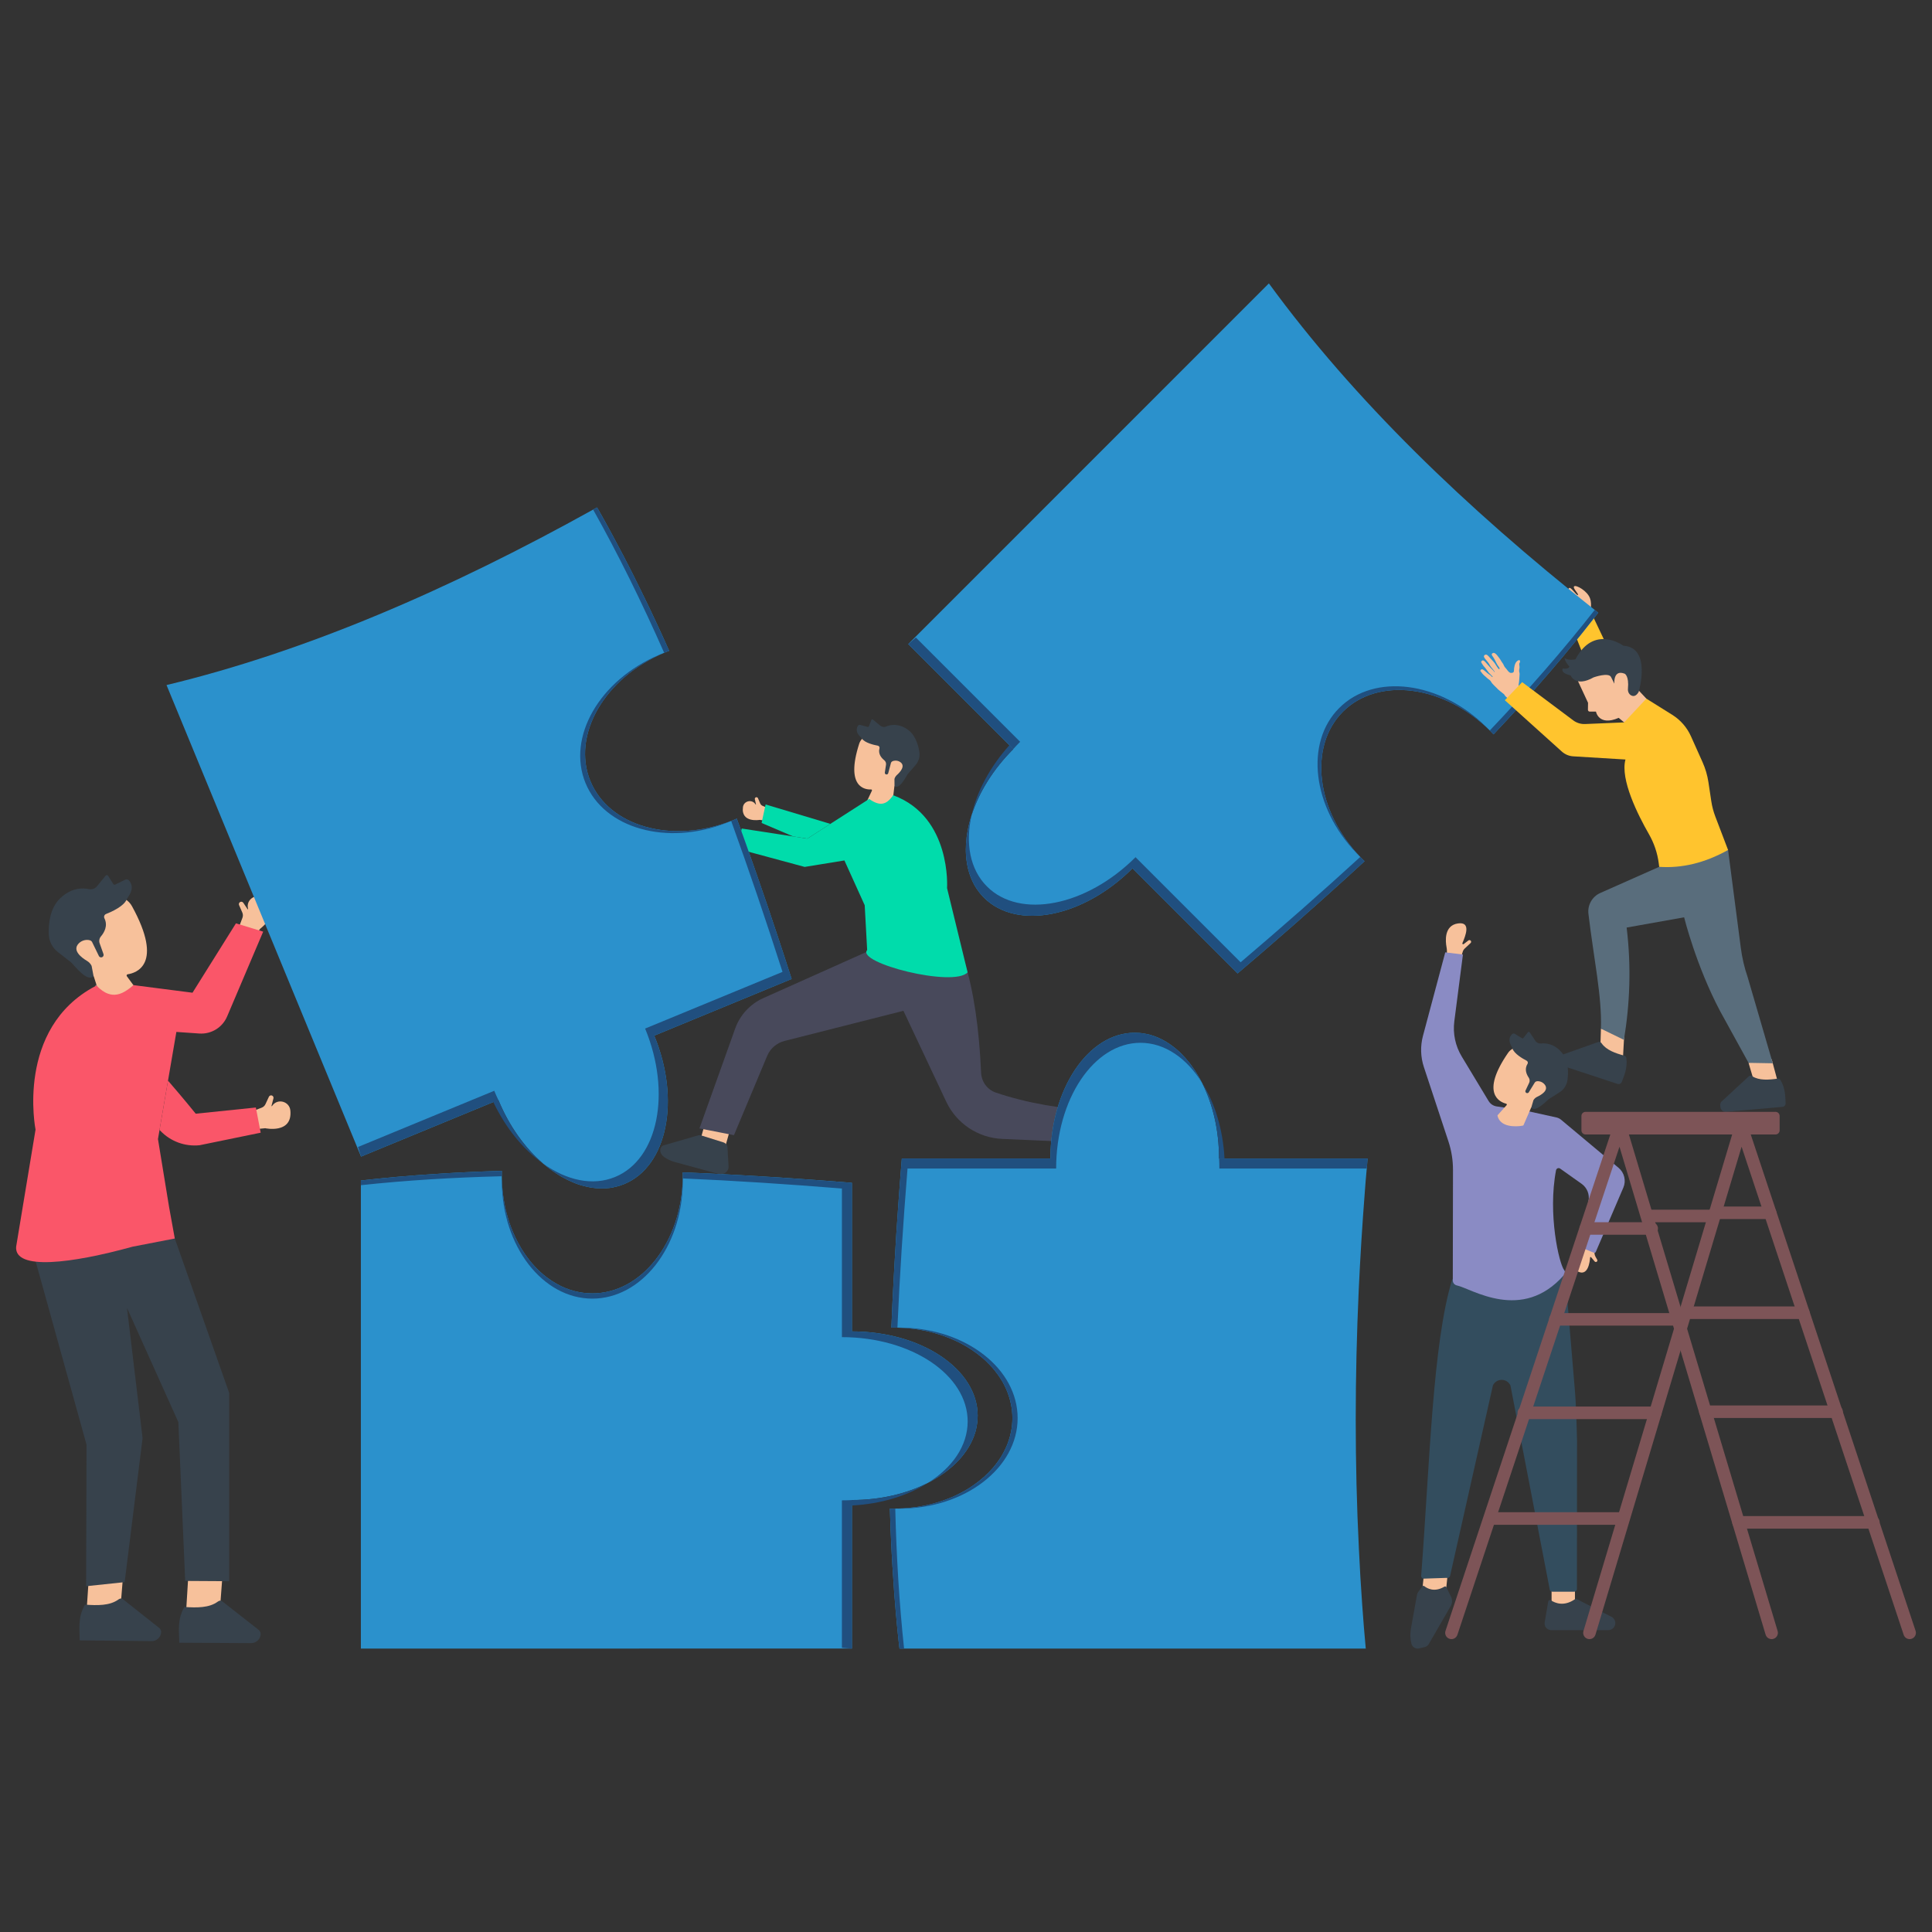 <svg xmlns="http://www.w3.org/2000/svg" enable-background="new 0 0 3000 3000" viewBox="0 0 3000 3000" id="work-together"><rect x="0" y="0" width="3000" height="3000" fill="#333333" stroke="none"/><path fill="#f7c19b" d="M2447.52,970.4c0,0-11.59-6.01-18.09-15.81s-13.45-17.26-10.88-20.85c2.57-3.59,6.67-0.27,6.67-0.27
					s-4.65-3.63-0.74-7.06c0,0,2.07-2.34,4.68,0.94c0,0-3.24-3.54-1.06-5.45c2.18-1.91,3.74-3.01,5.52-0.98c0,0-0.16-5.18,2.77-7.75
					s11.54,11.94,13.67,10.74c2.13-1.21-8.71-10.84-5.71-13.47c3.01-2.64,20.64,7.16,24.63,18.68s-1.35,20.59,2.49,26.93
					C2471.47,956.04,2451.39,975.11,2447.52,970.4z"></path><polygon fill="#ffc42e" points="2459.15 1019.05 2438.91 967.86 2472.24 954.37 2495.26 1002.78"></polygon><path fill="#2b91cc" d="M1410.28,1000.13l163.1,163.1c-31.26,31.26-53.14,67.09-64.54,102.01c-2.7,8.24-4.72,16.42-6.22,24.51
					c-0.38,1.87-0.75,3.75-0.97,5.62c-0.52,2.92-0.9,5.85-1.05,8.85c-0.52,4.27-0.82,8.47-0.75,12.74
					c-0.15,0.45-0.15,1.05-0.08,1.57c-0.07,2.48,0,4.95,0.15,7.35c0,1.65,0.15,3.3,0.3,4.95c0.07,1.57,0.3,3.15,0.53,4.57
					c1.2,9.6,3.37,18.66,6.74,27.14c0.75,1.8,1.5,3.6,2.32,5.47c0.08,0.08,0.08,0.22,0.15,0.3c0.9,1.95,1.95,3.9,2.92,5.77
					c0.52,0.83,1.05,1.65,1.5,2.55c0.67,0.97,1.2,1.95,1.87,2.92c0.9,1.35,1.88,2.77,2.92,4.12c1.2,1.65,2.32,3.22,3.67,4.72
					c1.57,1.87,3.3,3.75,5.02,5.47c51.12,51.12,154.41,30.73,230.64-45.5l163.18,163.18c11.09-9.45,22.11-18.81,33.06-28.26
					c5.92-5.17,11.84-10.19,17.76-15.37c25.19-21.74,50-43.55,74.36-65.36c5.85-5.1,11.54-10.19,17.16-15.36
					c18.59-16.64,36.88-33.28,54.87-49.92c-1.12-0.97-2.25-2.1-3.3-3.15c-1.12-1.12-2.32-2.32-3.37-3.52
					c-68.66-71.36-80.88-171.57-26.91-225.54c54.57-54.57,156.43-41.45,228.02,29.23l1.05,1.05c1.65,1.65,3.3,3.3,4.8,4.95
					c2.17-2.32,4.27-4.57,6.37-6.82c10.04-10.64,20.01-21.36,29.68-32.08c3.97-4.27,7.87-8.62,11.77-12.97
					c4.57-5.02,9-10.04,13.42-15.07c2.85-3.15,5.62-6.37,8.32-9.52c5.4-6,10.64-11.99,15.81-18.06c1.35-1.5,2.55-3,3.82-4.42
					c6.82-7.87,13.57-15.81,20.16-23.76c0.82-0.98,1.72-2.02,2.47-3.07c7.12-8.47,14.09-16.94,20.91-25.41
					c2.1-2.55,4.2-5.1,6.22-7.72c8.02-9.97,15.89-19.94,23.61-29.91c-1.87-1.42-3.67-2.92-5.47-4.42
					c-200.81-158.98-374.18-326.51-505.95-507L1410.28,1000.13"></path><path fill="#204f7f" d="M2112.26,1330.63c-0.82-0.67-1.65-1.5-2.4-2.25c-1.12-1.12-2.32-2.32-3.37-3.52
					c-68.66-71.36-80.88-171.57-26.91-225.54c54.57-54.57,156.43-41.45,228.01,29.23l1.05,1.05c0.97,0.97,1.95,1.95,2.77,2.92
					c-71.51-69.11-171.95-81.55-226.07-27.43C2031.39,1159.06,2043.6,1259.27,2112.26,1330.63z"></path><path fill="#204f7f" d="M2115.61 1334.13c1.05 1.05 2.17 2.17 3.3 3.15-17.99 16.64-36.28 33.28-54.87 49.92-5.62 5.17-11.32 10.27-17.16 15.36-24.36 21.81-49.17 43.62-74.36 65.36-5.92 5.17-11.84 10.19-17.76 15.37-10.94 9.44-21.96 18.81-33.06 28.26l-163.18-163.18c-76.23 76.23-179.52 96.62-230.64 45.5-1.72-1.72-3.45-3.6-5.02-5.47-1.35-1.5-2.47-3.07-3.67-4.72-1.05-1.35-2.02-2.77-2.92-4.12-.67-.97-1.2-1.95-1.87-2.92-.45-.9-.97-1.72-1.5-2.55-.98-1.87-2.03-3.82-2.92-5.77-.07-.07-.07-.22-.15-.3-.82-1.87-1.57-3.67-2.32-5.47-3.37-8.47-5.55-17.54-6.74-27.14-.23-1.42-.45-3-.53-4.57-.15-1.65-.3-3.3-.3-4.95-.15-2.4-.22-4.87-.15-7.35-.08-.52-.07-1.12.08-1.57-.07-4.27.23-8.47.75-12.74.15-3 .53-5.92 1.05-8.85.22-1.87.6-3.75.97-5.62 1.5-8.1 3.52-16.27 6.22-24.51-10.12 43.85-2.92 84.63 23.76 111.31 51.12 51.12 154.41 30.73 230.64-45.5l163.18 163.18c64.24-54.64 126.38-109.14 185.82-163.63C2113.29 1331.81 2114.49 1333.01 2115.61 1334.13zM1508.83 1265.22c8.1-36.13 28.18-74.21 58.54-108.01l6 6C1542.04 1194.54 1520.22 1230.29 1508.83 1265.22z"></path><path fill="#204f7f" d="M1573.35 1163.19l-163.08-163.08c3.97-3.37 8.02-6.67 11.92-10.12l161.89 161.88C1580.32 1155.62 1576.72 1159.36 1573.35 1163.19zM2325.56 1133.47c-2.1 2.25-4.2 4.5-6.37 6.82-1.5-1.65-3.15-3.3-4.8-4.95l-1.05-1.05c59.44-62.44 114.16-124.95 162.95-187.24 1.8 1.5 3.6 3 5.47 4.42-7.72 9.97-15.59 19.94-23.61 29.91-2.02 2.62-4.12 5.17-6.22 7.72-6.82 8.47-13.79 16.94-20.91 25.41-.75 1.05-1.65 2.1-2.47 3.07-6.6 7.95-13.34 15.89-20.16 23.76-1.27 1.42-2.47 2.92-3.82 4.42-5.17 6.07-10.42 12.07-15.81 18.06-2.7 3.15-5.47 6.37-8.32 9.52-4.42 5.02-8.84 10.04-13.42 15.07-3.9 4.35-7.79 8.69-11.77 12.97C2345.5 1112.03 2335.68 1122.75 2325.56 1133.47z"></path><path fill="#2b91cc" d="M1518.12,2198.33c0,2.44-0.11,4.98-0.32,7.42c-0.11,2.01-0.42,3.92-0.74,5.94
					c-0.21,1.7-0.53,3.39-0.85,4.98c-0.21,1.17-0.53,2.23-0.74,3.39c-0.32,0.95-0.53,1.91-0.74,2.86c-0.64,2.01-1.27,4.14-2.01,6.15
					c0,0.11-0.11,0.21-0.11,0.32c-0.74,1.91-1.48,3.71-2.23,5.51c-3.61,8.37-8.48,16.32-14.42,23.96c-0.85,1.17-1.8,2.44-2.86,3.6
					c-1.06,1.27-2.12,2.55-3.29,3.71c-1.59,1.8-3.29,3.6-5.09,5.3c-0.32,0.42-0.74,0.85-1.17,1.06c-2.97,3.08-6.15,5.83-9.54,8.48
					c-2.23,2.01-4.56,3.82-7,5.51c-1.48,1.17-3.07,2.23-4.66,3.28c-6.78,4.66-13.99,9.01-21.73,12.93
					c-32.75,16.64-73.46,26.5-117.77,26.5v230.66H560.37v-726.76c2.76-0.32,5.51-0.63,8.27-0.95c3.29-0.42,6.57-0.74,9.86-1.06
					c10.81-1.17,21.73-2.23,32.76-3.18c1.27-0.21,2.65-0.32,3.92-0.42c10.28-0.96,20.67-1.8,31.06-2.54
					c1.91-0.11,3.82-0.32,5.83-0.42c7.95-0.64,15.9-1.17,23.96-1.59c4.13-0.32,8.37-0.63,12.61-0.85
					c6.68-0.42,13.36-0.85,20.14-1.17c5.83-0.32,11.66-0.64,17.49-0.85c14.42-0.64,28.94-1.27,43.67-1.7
					c3.07-0.11,6.15-0.21,9.33-0.32c-0.11,2.23-0.11,4.56-0.11,6.89v1.48c0,0.85,0,1.8,0.11,2.65v0.95l0.32,8.27
					c0.32,6.15,0.85,12.19,1.7,18.13c0.42,3.07,0.85,5.94,1.38,8.9c0.95,5.83,2.12,11.55,3.6,17.17c1.49,5.62,3.08,11.13,4.88,16.54
					c1.27,3.81,2.65,7.42,4.14,11.02c1.48,3.6,3.07,7.21,4.66,10.71c6.04,12.83,13.25,24.7,21.52,35.19
					c1.48,2.01,3.18,4.03,4.88,5.94c3.07,3.61,6.25,7.1,9.65,10.28c2.01,2.02,4.03,3.82,6.15,5.62c1.38,1.27,2.76,2.44,4.24,3.5
					c1.59,1.38,3.18,2.65,4.87,3.71c1.8,1.38,3.61,2.65,5.51,3.82c0.42,0.42,0.95,0.74,1.48,0.95c2.33,1.48,4.66,2.97,7.1,4.24
					c1.91,1.06,3.82,2.12,5.72,3.07c8.69,4.13,17.91,7.31,27.35,9.12c1.91,0.42,3.82,0.74,5.73,0.96c2.54,0.42,5.09,0.64,7.74,0.85
					c2.54,0.21,5.19,0.32,7.84,0.32c76.32,0,138.55-79.5,140.45-178.51c0.11-1.59,0.11-3.29,0.11-4.88c0-1.49,0-3.07-0.11-4.56
					c24.49,0.95,49.19,2.12,74.1,3.5c7.63,0.32,15.27,0.74,23,1.27c32.65,1.8,65.62,3.92,98.8,6.36c7.85,0.53,15.58,1.17,23.43,1.7
					c14.42,1.06,28.83,2.23,43.35,3.39v230.77C1430.66,2067.42,1518.12,2126.04,1518.12,2198.33z"></path><path fill="#204f7f" d="M1060.22 1829.83c.11 1.06.11 2.23.11 3.29 0 1.59 0 3.29-.11 4.88-1.91 99.01-64.13 178.51-140.45 178.51-77.17 0-139.93-81.3-140.56-181.9v-1.48c0-1.38 0-2.76.11-4.03 1.69 99.43 63.92 179.25 140.45 179.25C996.09 2008.34 1058.31 1928.84 1060.22 1829.83zM1060.33 1825c0-1.48 0-3.07-.11-4.56 24.49.95 49.18 2.12 74.1 3.5 7.63.32 15.26.74 23 1.27 32.65 1.8 65.62 3.92 98.8 6.36 7.84.53 15.58 1.17 23.43 1.7 14.42 1.06 28.83 2.23 43.36 3.39v230.77c107.81 0 195.26 58.62 195.26 130.91 0 2.44-.11 4.98-.32 7.42-.11 2.01-.42 3.92-.74 5.94-.21 1.7-.53 3.39-.85 4.98-.21 1.17-.53 2.23-.74 3.39-.32.96-.53 1.91-.74 2.86-.63 2.01-1.27 4.14-2.01 6.15 0 .1-.11.21-.11.32-.74 1.91-1.48 3.71-2.23 5.51-3.61 8.37-8.48 16.32-14.42 23.96-.85 1.17-1.8 2.44-2.86 3.6-1.06 1.27-2.12 2.54-3.28 3.71-1.59 1.8-3.29 3.6-5.09 5.3-.32.42-.74.85-1.17 1.06-2.97 3.07-6.15 5.83-9.54 8.48-2.23 2.01-4.56 3.82-7 5.51-1.48 1.17-3.07 2.23-4.66 3.29-6.78 4.66-13.99 9.01-21.73 12.93 38.16-23.85 61.91-57.77 61.91-95.51 0-72.29-87.45-130.92-195.26-130.92v-230.77c-84.06-6.78-166.53-12.19-247.09-15.69C1060.33 1828.28 1060.33 1826.58 1060.33 1825zM1440.66 2302.78c-31.27 19.82-72.4 32.54-117.77 34.98v-8.48C1367.2 2329.28 1407.9 2319.42 1440.66 2302.78zM1322.89 2329.31v230.64c-5.19-.42-10.39-.95-15.58-1.27v-228.94C1312.61 2329.73 1317.8 2329.63 1322.89 2329.31zM779.27 1818.1c-.11 2.23-.11 4.56-.11 6.89v1.48c-75.69 1.91-148.94 6.36-218.79 13.89v-7.21c2.76-.32 5.51-.63 8.27-.95 3.29-.42 6.57-.74 9.86-1.06 10.81-1.17 21.73-2.23 32.76-3.18 1.27-.21 2.65-.32 3.92-.42 10.28-.96 20.67-1.8 31.06-2.54 1.91-.11 3.82-.32 5.83-.42 7.95-.64 15.9-1.17 23.96-1.59 4.13-.32 8.37-.63 12.61-.85 6.68-.42 13.36-.85 20.14-1.17 5.83-.32 11.66-.64 17.49-.85 14.42-.64 28.94-1.27 43.67-1.7C773.02 1818.31 776.09 1818.2 779.27 1818.1z"></path><path fill="#f7c19b" d="M2362.33 1075.48c-2.14-3.11-3.66-7.42-4.2-9.44-.61-2.26.59-4.91.68-7.48.09-2.57.82-9.18.85-11.99.03-2.81-1.42-3.1-.42-8.05.99-4.95-1.04-6.72.35-9.05 1.39-2.33.96-6.44-3.42-3.28-4.37 3.17-5.25 11.42-5.26 14.51-.01 3.08-1.11 4.08-4.26 4.22-3.15.15-5.41-3.45-6.99-5.52-1.57-2.07-3.49-3.58-4.52-6.28-1.03-2.7-3-4.63-4.53-7.4s-3.16-4.52-5.05-7.14-5.23-6.09-8.01-4.23c-2.78 1.86-.06 4.11 1.54 6.72 1.6 2.62 2.79 4.78 4.57 8.65s5.27 7.3 4.9 8.52-.92.76-1.53.44c-.61-.31-4.45-6.39-5.85-8.52-1.4-2.12-4.19-4.82-7.41-8.51-3.22-3.7-5.43-6.62-8.52-4.44s1.56 6.6 2.78 8.07c1.22 1.47 3.53 4.08 5.23 7.33s3.66 5.02 5.11 6.92c1.46 1.91 2.93 3.83 2.64 4.03-.28.2-.73-.12-1.53-1.46-.81-1.34-3.68-3.45-5.78-6.02-2.11-2.58-4.33-4.47-6.25-6.93-1.92-2.46-4.43-4.75-6.25-3.18s-1.93 1.57.98 5.99c2.91 4.41 2.21 2.43 6.04 7.78 3.82 5.35 4.23 5.67 6.64 7.89 2.42 2.21 3.3 3.36 2.85 3.68-.45.32-1.84-.96-2.92-2.28-1.08-1.32-3.34-1.88-8-6.26s-6.05-3.71-6.95-3.07c-.9.63-1.37 1.86-1.02 2.35s2.02 2.6 3.24 4.18c1.22 1.58 3.28 3.23 4.76 4.48s2.28 2.27 3.41 3.07c1.13.79 4.44 2.97 5.44 5.34s7.51 8.16 9.12 9.88 1.15 1.27 1.15 1.27 6.87 5.85 8.38 6.84c1.51.98 1.91 2.04 2.44 2.9.54.86 2.64 2.98 4.01 3.81 1.37.83 5.62 7.59 5.62 7.59L2362.33 1075.48zM198.25 1512.87c-1.42.22-2.11 1.87-1.25 3.03l15.48 21.09c.83 1.09 1.48 1.92 1.15 2.97-.99 2.78-2.26 5.14-3.83 7.18-6.72 8.84-18.15 11.21-28.6 11.14-10.73-.02-20.33-2.62-22.63-3.5-.41-.14-.7-.47-.85-.87l-12.05-37.56c-.2-.58-.67-1.04-1.27-1.21-28.31-9.16-36.49-43.84-36.49-43.84-13.49-77.09 44.65-81.63 73.82-79.27 9.74.79 18.45 6.47 23.17 15.02C254.9 1497.92 210.96 1511.03 198.25 1512.87z"></path><path fill="#37424c" d="M143.07,1462.92l10.46,21.51c1.21,2.49,4.57,2.95,6.4,0.87l0,0c0.93-1.06,1.21-2.53,0.74-3.86l-5.93-16.69
						c-1.31-3.68-0.51-7.76,2.02-10.74c4.82-5.69,11.24-16.33,5.37-28.11c-1.26-2.54-0.1-5.62,2.53-6.66
						c9.17-3.6,27.07-11.78,31.92-22.25c0.89-1.92,1.95-3.77,3.17-5.5c3.42-4.86,8.72-15.21,0.38-24.51
						c-1.38-1.54-3.62-1.98-5.48-1.08l-15.69,7.63c-1.09,0.53-2.4,0.15-3.05-0.87l-8.03-12.72c-0.87-1.37-2.83-1.49-3.85-0.23
						l-13.6,16.64c-2.96,3.62-7.69,5.25-12.25,4.26c-9.48-2.06-27.3-2.63-44.98,14.51c-15.73,15.24-18.06,39.24-17.47,55.69
						c0.38,10.78,5.57,20.82,14.07,27.47l19.92,15.56c0.74,0.57,1.43,1.2,2.07,1.88c4.86,5.12,23.98,29.67,33.16,20.17
						c0.25-0.26,0.3-0.66,0.14-0.99l-2.85-15.1c-1.54-3.17-3.96-5.82-6.99-7.62c-8.15-4.84-23.65-16.12-13.18-27.06
						c3.49-3.65,8.4-5.7,13.44-5.64C138.59,1459.51,141.78,1460.26,143.07,1462.92z"></path><polygon fill="#f7c19b" points="345.87 2440.97 340.89 2506.72 288.89 2503.86 292.77 2440.65"></polygon><path fill="#37424c" d="M278.34,2550.8l111.61,0.63c8.15,0.05,14.8-6.53,14.85-14.68l0,0c0.01-1.44-1.45-4.53-2.56-5.44
							l-57.33-44.93c-2-1.63-4.6-0.94-6.68,0.59c-13.59,10.01-32.81,9.54-51.97,8.34C274.66,2515.68,278.33,2534.32,278.34,2550.8z"></path><polygon fill="#f7c19b" points="191.85 2437.66 186.52 2503.38 134.54 2500.25 138.76 2437.06"></polygon><path fill="#37424c" d="M123.73,2547.13l111.61,1.22c8.15,0.09,14.84-6.45,14.93-14.6l0,0c0.02-1.44-1.42-4.54-2.53-5.45
							l-57.09-45.23c-1.99-1.65-4.6-0.96-6.69,0.56c-13.64,9.94-32.86,9.37-52.01,8.06
							C120.24,2511.99,123.81,2530.65,123.73,2547.13z"></path><polygon fill="#37424c" points="252.75 1870.07 355.87 2162.95 355.87 2455.28 287.57 2454.87 276.94 2208.26 197.18 2030.9 221.4 2233.11 193.56 2456.74 133.7 2463.05 134.38 2243.34 37.69 1895.04 159.14 1838.59"></polygon><path fill="#f7c19b" d="M371.11,1439.36l25.64,12.76l7.25-9.95c0,0,35.18-25.76,5.3-47.5c-11.64-8.47-27.68,2.2-24.19,16.17
						c0.05,0.2,0.1,0.39,0.15,0.59c0.13,0.48-0.51,0.78-0.79,0.36l-6.65-9.93c-1.13-1.69-3.4-2.18-5.13-1.1l0,0
						c-1.58,0.99-2.2,2.99-1.46,4.7l5.04,11.55c1.13,2.58,1.2,5.5,0.2,8.14L371.11,1439.36z"></path><path fill="#ecf0f1" d="M149.84,1530.33c-0.56,0.29-1.13,0.58-1.68,0.88l0.73-1.89C149.21,1529.66,149.53,1530,149.84,1530.33z"></path><path fill="#f7c19b" d="M392.1,1725.44l7.46,27.65l12.26-1.18c0,0,42.61,9.23,39.05-27.56c-1.39-14.33-20.02-19.25-28.14-7.37
						c-0.11,0.17-0.23,0.34-0.34,0.51c-0.28,0.42-0.92,0.14-0.79-0.35l3.01-11.57c0.51-1.97-0.63-3.99-2.58-4.56l0,0
						c-1.79-0.53-3.7,0.34-4.48,2.03l-5.3,11.43c-1.18,2.56-3.32,4.55-5.96,5.55L392.1,1725.44z"></path><path fill="#fa5669" d="M150.17,1530.67c-0.11-0.11-0.21-0.22-0.33-0.34c0.09-0.05,0.18-0.09,0.27-0.14L150.17,1530.67z"></path><path fill="#fa5669" d="M408.66,1446.65l-56,131.74c-7.27,17.11-24.6,27.73-43.16,26.45l-35.63-2.47l-13,75.64l-13.14,76.51
						l-2.44,14.19l17.27,105.57l8.86,48.86l-66.08,12.8v0.04c-94.1,25.97-183.05,37.19-180.29,0l30.14-181.94
						c0,0-31.57-157.12,92.95-222.83h0.01c0.55-0.31,1.12-0.59,1.68-0.88c0.12,0.12,0.22,0.24,0.33,0.34
						c5.86,6.05,11.66,10.28,17.64,12.31c9.14,3.37,18.71,1.76,29.37-5.48c3.24-2.02,6.57-4.73,9.99-7.82l0.05,0.06l-0.02-0.07
						l91.74,11.8l67.44-107.72L408.66,1446.65z"></path><path fill="#fa5669" d="M404.8,1758.84l-94.78,19.45c-22.7,2.4-45.23-5.87-60.97-22.39l-1.32-1.38l13.14-76.51
						c24.51,28.25,43.04,51.34,43.04,51.34l93.39-9.62L404.8,1758.84z"></path><path fill="#f7c19b" d="M1193.86 1255.48l-5.82 18.74-8.36-1.12c0 0-29.41 5.23-26.03-19.87 1.32-9.78 14.2-12.66 19.46-4.32.07.12.15.24.22.36.18.29.63.12.55-.22l-1.77-8c-.3-1.36.53-2.72 1.88-3.06l0 0c1.24-.32 2.52.32 3.02 1.5l3.34 7.96c.75 1.78 2.16 3.2 3.94 3.95L1193.86 1255.48zM1155.41 1294.2l-5.82 18.74-8.36-1.12c0 0-29.41 5.23-26.03-19.87 1.32-9.77 14.2-12.66 19.46-4.32.07.12.15.24.22.36.18.29.63.12.55-.22l-1.77-8c-.3-1.36.53-2.71 1.88-3.06l0 0c1.24-.32 2.52.32 3.02 1.5l3.34 7.96c.75 1.78 2.16 3.2 3.94 3.96L1155.41 1294.2z"></path><rect width="53.05" height="40.07" x="1085.92" y="1735.33" fill="#f7c19b" transform="rotate(-74.36 1112.417 1755.321)"></rect><path fill="#37424c" d="M1129.58,1781.31l1.74,29.26c0.15,2.45-0.36,4.75-1.46,6.71l0,0c-2.79,4.93-9.02,6.98-15.71,5.16
								l-66.67-18.14c-5.7-1.55-11.27-4.21-16.3-7.79l0,0c-5.53-3.93-7.61-10.67-4.66-15.06l0,0c1.2-1.79,3.13-2.98,5.46-3.4
								l52.51-15.16c1.26-0.36,2.7-0.32,4.13,0.13l34.65,10.85C1126.71,1774.95,1129.4,1778.1,1129.58,1781.31z"></path><rect width="43.22" height="57.23" x="1694.46" y="1720.44" fill="#f7c19b" transform="rotate(-88.396 1716.068 1749.07)"></rect><path fill="#404251" d="M1738.6,1724.3l30.17-9.47c2.53-0.79,5.07-0.87,7.4-0.22l0,0c5.89,1.63,9.66,7.62,9.51,15.09
								l-1.55,74.52c-0.13,6.37-1.46,12.89-3.88,19.1l0,0c-2.66,6.81-9.17,10.76-14.54,8.81l0,0c-2.18-0.79-3.94-2.49-4.98-4.83
								l-29.6-50.98c-0.71-1.22-1.04-2.74-0.94-4.35l2.3-39.1C1732.7,1728.97,1735.31,1725.34,1738.6,1724.3z"></path><path fill="#48495b" d="M1497.35,1492.11c14.62,46.36,23.07,104.75,26.11,173.66c0.61,13.94,9.57,26.3,22.79,30.78
								c48.61,16.46,102.43,25.55,160.48,28.65l-1.09,49.89l-149.51-6.6c-37.43-1.65-70.87-23.91-86.83-57.81l-66.46-141.1
								l-184.63,46.8c-12.13,3.07-22.11,11.67-26.95,23.22l-51.57,123.1l-53.58-10.53l55.52-155.17c7.52-21,23.28-38.03,43.64-47.14
								l164.24-73.48c0,0,28.42-11.18,70.62,4.6c11.15,4.17,22.49,7.81,34.19,10.01
								C1469.78,1493.91,1489.03,1496.26,1497.35,1492.11z"></path><path fill="#f7c19b" d="M1352.64,1225.85c1-0.04,1.68,0.99,1.25,1.89l-7.72,16.36c-0.42,0.85-0.75,1.5-0.39,2.17
								c1.04,1.75,2.22,3.19,3.55,4.36c5.73,5.11,13.8,5.2,20.88,3.77c7.28-1.43,13.45-4.47,14.89-5.37
								c0.26-0.15,0.41-0.41,0.46-0.7l3.21-27.08c0.06-0.42,0.32-0.79,0.7-0.99c18-9.96,18.96-34.58,18.96-34.58
								c-1.05-54.09-41.1-49.48-60.58-44.01c-6.51,1.83-11.67,6.83-13.73,13.26C1312.23,1223.21,1343.77,1226.29,1352.64,1225.85z"></path><path fill="#37424c" d="M1383.47,1184.66l-4.25,15.98c-0.49,1.85-2.71,2.6-4.23,1.43l0,0c-0.77-0.59-1.16-1.56-1.01-2.52
								l1.82-12.11c0.4-2.67-0.68-5.33-2.79-7.02c-4.02-3.22-9.79-9.59-7.37-18.36c0.52-1.89-0.67-3.83-2.6-4.18
								c-6.7-1.23-19.93-4.41-24.6-10.87c-0.86-1.19-1.82-2.3-2.88-3.31c-2.96-2.84-7.93-9.16-3.5-16.58
								c0.73-1.23,2.2-1.82,3.58-1.46l11.65,3.1c0.81,0.22,1.65-0.21,1.96-0.99l3.77-9.69c0.41-1.05,1.72-1.39,2.58-0.67l11.43,9.49
								c2.48,2.06,5.91,2.55,8.88,1.27c6.16-2.65,18.17-5.4,32.44,3.89c12.69,8.26,17.45,24.24,19.23,35.47
								c1.17,7.37-1.02,14.87-5.91,20.5l-11.46,13.19c-0.42,0.49-0.81,1.01-1.16,1.55c-2.62,4.12-12.34,23.3-19.83,18.08
								c-0.2-0.14-0.29-0.41-0.23-0.65l-0.07-10.62c0.63-2.35,1.92-4.47,3.73-6.09c4.89-4.36,13.91-14.07,5.36-20.11
								c-2.85-2.01-6.45-2.76-9.87-2.05C1386.06,1181.75,1383.99,1182.68,1383.47,1184.66z"></path><path fill="#00dcab" d="M1387.51 1235.06c-.16-.07-.33-.13-.49-.19.07-.11.14-.21.22-.32L1387.51 1235.06zM1346.52 1475.2l-3.81-69.52-31.5-69.57-61.7 10.04-104.81-28.33 7.09-31.28 79.68 12.26 22.23 3.42 35.67-22.91 60.25-38.68c16.85 11.87 26.41 8.94 36.48-4.49.29-.41.6-.82.91-1.25.16.06.33.12.49.19 90.37 33.74 83.09 144 83.09 144l31.89 130.81C1480.79 1533.7 1329.18 1495.2 1346.52 1475.2z"></path><g><polygon fill="#00dcab" points="1289.38 1279.3 1253.71 1302.21 1231.48 1298.78 1182.63 1277.89 1188.84 1249.18"></polygon><path fill="#00dcab" d="M1387.02,1234.88c-0.31,0.42-0.61,0.84-0.91,1.25l-0.02-1.59
							C1386.4,1234.65,1386.71,1234.76,1387.02,1234.88z"></path></g><g><path fill="#2b91cc" d="M560.64,1795.97L773.87,1708c16.86,40.86,41.53,74.83,69.41,98.76c6.58,5.66,13.34,10.66,20.24,15.16
					c1.59,1.07,3.17,2.13,4.82,3.06c2.5,1.61,5.05,3.08,7.76,4.37c3.74,2.12,7.5,4.01,11.48,5.59c0.36,0.31,0.91,0.54,1.43,0.67
					c2.25,1.02,4.57,1.9,6.84,2.68c1.52,0.63,3.1,1.13,4.68,1.62c1.48,0.53,3.02,0.93,4.42,1.27c9.32,2.58,18.53,4.05,27.65,4.19
					c1.95,0,3.9,0,5.94-0.05c0.1-0.04,0.24,0.02,0.34-0.02c2.14-0.08,4.35-0.3,6.45-0.48c0.96-0.17,1.93-0.34,2.93-0.41
					c1.16-0.25,2.26-0.36,3.42-0.61c1.59-0.31,3.28-0.67,4.93-1.12c1.98-0.47,3.87-0.91,5.77-1.58c2.34-0.73,4.73-1.61,6.98-2.54
					c66.83-27.57,87.67-130.77,46.56-230.43l213.33-88.01c-4.46-13.87-8.88-27.64-13.4-41.37c-2.5-7.45-4.86-14.85-7.37-22.3
					c-10.4-31.6-21.01-62.89-31.8-93.76c-2.46-7.36-4.98-14.57-7.6-21.75c-8.23-23.55-16.57-46.83-25.02-69.83
					c-1.33,0.66-2.8,1.27-4.17,1.84c-1.47,0.61-3.04,1.25-4.55,1.76c-92.25,35.99-189.48,8.79-218.58-61.76
					c-29.43-71.34,21.8-160.36,114.55-199.31l1.37-0.57c2.16-0.89,4.31-1.78,6.41-2.53c-1.31-2.9-2.58-5.7-3.85-8.5
					c-5.97-13.36-12.04-26.68-18.22-39.72c-2.42-5.31-4.94-10.58-7.45-15.85c-2.88-6.15-5.82-12.16-8.76-18.17
					c-1.81-3.84-3.72-7.64-5.59-11.34c-3.46-7.29-6.99-14.43-10.61-21.54c-0.87-1.82-1.79-3.51-2.62-5.23
					c-4.65-9.32-9.39-18.6-14.2-27.74c-0.58-1.14-1.21-2.37-1.89-3.46c-5.09-9.83-10.23-19.52-15.43-29.07
					c-1.55-2.91-3.09-5.83-4.74-8.71c-6.12-11.23-12.31-22.33-18.55-33.28c-2.03,1.18-4.11,2.27-6.18,3.35
					c-223.9,124.36-445.16,220.11-662.42,272.47L560.64,1795.97"></path><path fill="#204f7f" d="M1135.37 1274.72c-.94.5-2.02.95-3 1.35-1.47.61-3.04 1.25-4.55 1.76-92.25 35.99-189.48 8.79-218.58-61.76-29.43-71.34 21.8-160.36 114.55-199.31l1.37-.57c1.27-.53 2.55-1.05 3.76-1.44-91.27 39.49-141.33 127.45-112.14 198.2C945.89 1283.51 1043.12 1310.71 1135.37 1274.72zM1139.89 1272.97c1.37-.57 2.84-1.17 4.17-1.84 8.46 23 16.8 46.28 25.02 69.83 2.62 7.18 5.13 14.39 7.6 21.75 10.79 30.87 21.4 62.15 31.8 93.76 2.5 7.45 4.87 14.85 7.37 22.3 4.52 13.73 8.94 27.5 13.4 41.37l-213.33 88.01c41.11 99.66 20.27 202.86-46.56 230.43-2.25.93-4.64 1.8-6.98 2.54-1.9.67-3.79 1.1-5.77 1.58-1.65.45-3.34.8-4.93 1.12-1.16.25-2.26.36-3.42.61-1 .07-1.97.24-2.93.41-2.1.18-4.31.4-6.45.48-.1.04-.24-.02-.34.02-2.05.04-4 .04-5.94.05-9.12-.14-18.32-1.61-27.65-4.19-1.4-.34-2.94-.73-4.42-1.27-1.58-.5-3.16-.99-4.68-1.62-2.27-.78-4.58-1.66-6.84-2.68-.51-.13-1.07-.36-1.43-.67-3.97-1.57-7.73-3.46-11.48-5.59-2.71-1.29-5.27-2.76-7.76-4.37-1.64-.93-3.23-1.99-4.82-3.06-6.9-4.49-13.67-9.5-20.24-15.16 36.6 26.18 77.01 35.2 111.9 20.81 66.83-27.57 87.67-130.77 46.56-230.43l213.33-88.01c-25.79-80.29-52.24-158.59-79.73-234.4C1136.85 1274.22 1138.42 1273.57 1139.89 1272.97zM843.26 1806.77c-30.25-21.35-57.7-54.52-77.25-95.53l7.84-3.23C790.74 1748.96 815.38 1782.83 843.26 1806.77zM773.82 1708.01l-213.21 87.96c-1.59-4.96-3.08-9.97-4.77-14.89l211.64-87.31C769.5 1698.67 771.58 1703.43 773.82 1708.01zM1035.24 1002.06c1.27 2.8 2.54 5.6 3.85 8.5-2.1.75-4.25 1.64-6.41 2.53l-1.37.57C996.48 934.8 959.77 860.27 921 791.29c2.07-1.08 4.15-2.17 6.18-3.35 6.24 10.96 12.42 22.05 18.55 33.28 1.65 2.88 3.19 5.79 4.74 8.71 5.2 9.55 10.34 19.24 15.43 29.07.68 1.1 1.3 2.33 1.89 3.46 4.8 9.14 9.55 18.42 14.2 27.74.83 1.72 1.75 3.41 2.62 5.23 3.62 7.11 7.14 14.25 10.61 21.54 1.87 3.7 3.78 7.5 5.59 11.34 2.94 6.01 5.88 12.02 8.76 18.17 2.52 5.27 5.03 10.54 7.45 15.85C1023.1 975.42 1029.22 988.6 1035.24 1002.06z"></path></g><g><path fill="#2b91cc" d="M2109.83,2002.97c-3.07,67.63-4.66,134.84-4.66,201.62c0,66.99,1.59,133.56,4.88,199.71
					c1.38,29.36,3.07,58.62,5.19,87.77c1.59,22.68,3.39,45.26,5.51,67.84h-724c-0.32-2.23-0.64-4.45-0.85-6.78
					c-0.42-3.29-0.74-6.57-1.06-9.86c-1.17-10.81-2.23-21.73-3.18-32.76c-0.21-1.27-0.32-2.65-0.42-3.92
					c-0.95-10.28-1.8-20.67-2.54-31.06c-0.11-1.91-0.32-3.82-0.42-5.83c-0.64-7.95-1.17-15.9-1.59-23.96
					c-0.32-4.14-0.64-8.38-0.85-12.62c-0.42-6.68-0.85-13.36-1.17-20.14c-0.32-5.83-0.63-11.66-0.85-17.49
					c-0.64-14.42-1.27-28.94-1.7-43.67c-0.11-3.07-0.21-6.15-0.32-9.33c2.23,0.11,4.56,0.11,6.89,0.11h1.48c0.85,0,1.7,0,2.54-0.11
					h0.95c2.76-0.11,5.51-0.21,8.27-0.32c6.15-0.32,12.19-0.85,18.13-1.7c2.97-0.32,5.94-0.74,8.9-1.38
					c5.83-0.85,11.55-2.12,17.17-3.61c5.62-1.38,11.13-2.97,16.54-4.88c2.65-0.96,5.3-1.91,7.95-2.86
					c5.3-1.91,10.39-4.13,15.26-6.57c4.98-2.44,9.75-4.98,14.31-7.63s9.01-5.51,13.15-8.59c4.45-3.18,8.69-6.47,12.61-9.97
					c1.59-1.16,3.18-2.54,4.66-4.24c2.02-1.8,4.03-3.71,5.83-5.62c3.5-3.6,6.78-7.31,9.65-11.13c1.48-1.91,2.97-3.92,4.35-5.83
					c2.86-3.92,5.41-8.06,7.53-12.19c1.06-2.01,2.12-4.14,3.18-6.25c2.01-4.24,3.82-8.48,5.19-12.93c1.48-4.45,2.65-9.01,3.6-13.67
					c1.38-6.89,2.12-13.89,2.12-21.09c0-7.21-0.74-14.2-2.12-21.1c-0.53-2.23-0.95-4.56-1.59-6.78
					c-4.03-15.79-11.55-30.64-22.15-43.99c-2.86-3.92-6.15-7.63-9.65-11.13c-3.39-3.71-6.89-7-10.71-10.28
					c-10.49-8.9-22.37-16.96-35.62-23.74c-2.23-1.06-4.35-2.12-6.68-3.18c-5.3-2.44-10.81-4.77-16.43-6.79
					c-2.76-1.06-5.62-2.01-8.48-2.86c-2.76-0.95-5.62-1.8-8.48-2.54c-0.21-0.11-0.42-0.11-0.74-0.21c-2.44-0.64-4.88-1.27-7.31-1.8
					c-0.64-0.21-1.38-0.32-2.12-0.53c-2.65-0.64-5.41-1.06-8.16-1.59c-9.22-1.8-18.76-2.97-28.51-3.5
					c-2.54-0.21-4.98-0.32-7.63-0.32c-0.53-0.11-1.17-0.11-1.7-0.11h-0.42c-1.59-0.11-3.29-0.11-4.88-0.11c-1.48,0-3.07,0-4.56,0.11
					c0.95-24.49,2.12-49.19,3.5-74.1c0.32-7.63,0.74-15.27,1.27-23c1.8-32.65,3.92-65.62,6.36-98.8c0.53-7.84,1.17-15.58,1.7-23.43
					c1.06-14.42,2.23-28.83,3.39-43.35h230.77c0-107.81,58.62-195.26,130.91-195.26c2.44,0,4.98,0.11,7.42,0.32
					c2.01,0.11,3.92,0.42,5.94,0.74c1.7,0.21,3.39,0.53,4.98,0.85c1.17,0.21,2.23,0.53,3.39,0.74c0.95,0.32,1.91,0.53,2.86,0.74
					c2.01,0.64,4.13,1.27,6.15,2.01c0.11,0,0.21,0.11,0.32,0.11c1.91,0.74,3.71,1.48,5.51,2.23c8.38,3.61,16.32,8.48,23.96,14.42
					c1.17,0.85,2.44,1.8,3.6,2.86c1.27,1.06,2.54,2.12,3.71,3.29c1.8,1.59,3.6,3.28,5.3,5.09c0.42,0.32,0.85,0.74,1.06,1.17
					c3.07,2.97,5.83,6.15,8.48,9.54c2.01,2.23,3.82,4.56,5.51,7c1.17,1.49,2.23,3.08,3.29,4.66c4.66,6.78,9.01,13.99,12.93,21.73
					c16.64,32.75,26.5,73.46,26.5,117.77h230.66c-0.42,5.19-0.95,10.39-1.27,15.58c-1.17,11.98-2.12,23.85-2.97,35.72
					C2115.34,1901.42,2112.16,1952.3,2109.83,2002.97z"></path><path fill="#204f7f" d="M1393.5,2061.59c1.06-0.11,2.23-0.11,3.29-0.11c1.59,0,3.29,0,4.88,0.11
					c99.01,1.91,178.51,64.13,178.51,140.45c0,77.17-81.31,139.93-181.9,140.56h-1.49c-1.38,0-2.76,0-4.03-0.11
					c99.43-1.7,179.25-63.92,179.25-140.45C1572.01,2125.72,1492.51,2063.5,1393.5,2061.59z"></path><path fill="#204f7f" d="M1388.66 2061.49c-1.48 0-3.07 0-4.56.11.95-24.49 2.12-49.19 3.5-74.1.32-7.63.74-15.26 1.27-23 1.8-32.65 3.92-65.62 6.36-98.8.53-7.84 1.17-15.58 1.7-23.43 1.06-14.42 2.23-28.83 3.39-43.36h230.77c0-107.8 58.62-195.26 130.91-195.26 2.44 0 4.98.11 7.42.32 2.01.11 3.92.42 5.94.74 1.7.21 3.39.53 4.98.85 1.17.21 2.23.53 3.39.74.95.32 1.91.53 2.86.74 2.01.64 4.13 1.27 6.15 2.01.11 0 .21.11.32.11 1.91.74 3.71 1.48 5.51 2.23 8.37 3.61 16.32 8.48 23.96 14.42 1.17.85 2.44 1.8 3.6 2.86 1.27 1.06 2.54 2.12 3.71 3.29 1.8 1.59 3.6 3.29 5.3 5.09.42.32.85.74 1.06 1.17 3.07 2.97 5.83 6.15 8.48 9.54 2.01 2.23 3.82 4.56 5.51 7 1.17 1.48 2.23 3.07 3.29 4.66 4.66 6.78 9.01 13.99 12.93 21.73-23.85-38.16-57.77-61.91-95.51-61.91-72.29 0-130.91 87.45-130.91 195.26h-230.77c-6.78 84.06-12.19 166.53-15.69 247.09C1391.95 2061.49 1390.25 2061.49 1388.66 2061.49zM1866.45 1681.15c19.82 31.27 32.54 72.4 34.98 117.77h-8.48C1892.95 1754.61 1883.09 1713.91 1866.45 1681.15zM1892.98 1798.92h230.64c-.42 5.19-.95 10.39-1.27 15.58H1893.4C1893.4 1809.2 1893.3 1804.01 1892.98 1798.92zM1403.85 2559.91h-7.1c-.32-2.23-.64-4.45-.85-6.78-.42-3.29-.74-6.57-1.06-9.86-1.17-10.81-2.23-21.73-3.18-32.76-.21-1.27-.32-2.65-.42-3.92-.95-10.28-1.8-20.67-2.54-31.06-.11-1.91-.32-3.82-.42-5.83-.64-7.95-1.17-15.9-1.59-23.96-.32-4.14-.64-8.38-.85-12.62-.42-6.68-.85-13.36-1.17-20.14-.32-5.83-.63-11.66-.85-17.49-.64-14.42-1.27-28.94-1.7-43.67-.11-3.07-.21-6.15-.32-9.33 2.23.11 4.56.11 6.89.11h1.48C1391.97 2417.76 1396.43 2490.48 1403.85 2559.91z"></path></g><g><rect width="46.03" height="36.68" x="2204.76" y="2442.41" fill="#f7c19b" transform="rotate(-83.979 2227.777 2460.705)"></rect><path fill="#37424c" d="M2211.62,2462.96c4.14,3.34,15.5,10.17,31.22,0.81c1.1-0.66,2.52-0.24,3.09,0.91l7.23,14.71
					c2.27,4.62,2.09,10.06-0.48,14.52l-34.01,58.87c-1.37,2.37-3.64,4.08-6.3,4.73l-8.59,2.11c-5.39,1.33-10.83-1.97-12.16-7.35l0,0
					c-1.89-7.68-2.14-15.67-0.74-23.45l9.43-52.43c0.27-1.5,0.88-2.93,1.77-4.16l6.39-8.84
					C2209.21,2462.36,2210.65,2462.17,2211.62,2462.96z"></path><rect width="36.29" height="45.53" x="2409.28" y="2448.66" fill="#f7c19b"></rect><path fill="#37424c" d="M2408.36,2485.01c6.19,4.11,20.06,10.18,37.22-1.78c0.84-0.58,1.93-0.65,2.83-0.18l53.85,27.51
							c3.67,1.87,5.98,5.65,5.98,9.76l0,0c0,6.06-4.91,10.97-10.97,10.97h-88.48c-5.73,0-10.37-4.65-10.37-10.37l0,0
							c0-0.58,0.05-1.17,0.15-1.74l5.5-32.32C2404.41,2484.87,2406.68,2483.9,2408.36,2485.01z"></path><path fill="#f7c19b" d="M2453.93,1933.41l-1.88,5.55c-0.57,1.68-1.41,3.24-2.49,4.65c-4.35,5.67-15.25,22.42,0.26,30.6
							c15.88,8.38,18.78-14.24,19.3-21.54c0.05-0.78,1.03-1.09,1.53-0.49l5.52,6.58c0.89,1.06,2.5,1.15,3.5,0.19l0,0
							c0.8-0.76,0.98-1.96,0.43-2.92l-2.52-4.46c-1.69-2.99-2.16-6.52-1.32-9.85l0,0L2453.93,1933.41z"></path><path fill="#334d5e" d="M2255.12,1986.34l175.02-10.29l14.57,173.69c2.95,32.47,3.33,59.91,4.1,87.73l-0.15,229.07
							c0.36,2.68-1.73,5.06-4.43,5.06h-33.58c-1.76,0-3.36-1.04-4.08-2.65l-61.11-317.44c-2.41-5.4-7.77-8.89-13.69-8.89l0,0
							c-5.83,0-11.13,3.38-13.59,8.66l-66.65,296.46c-0.94,2.03-3.24,3.04-5.37,2.38l-36.29,1.21c-2.27-0.7-3.59-3.06-3.01-5.36
							C2219.96,2275.86,2224.55,2084.48,2255.12,1986.34z"></path><path fill="#f7c19b" d="M2246.52,1481.76l0.02-0.13c0.45-3.64,0.31-7.32-0.37-10.92c-1.72-9.1-4.03-33.63,17.7-36.8
								c20.89-3.05,11.77,19.2,6.94,30.58c-0.52,1.23,0.94,2.34,1.99,1.52l7.29-5.69c1.24-0.97,3.04-0.65,3.88,0.69l0,0
								c0.67,1.07,0.49,2.47-0.44,3.33l-9.12,8.55c-1.47,1.38-2.54,3.12-3.11,5.05l-1.74,5.89L2246.52,1481.76z"></path><path fill="#8a8bc4" d="M2262.11,1995.96c22.79,4.82,101.29,58.35,166.62-16.29c1.8-2.06,1.89-5.1,0.2-7.25
								c-8.06-10.26-25.79-87.11-12.71-155.33c0.19-0.96,0.72-1.83,1.49-2.43l0,0c1.42-1.11,3.4-1.15,4.86-0.11l33.39,23.71
								c8.55,6.07,12.71,16.61,10.61,26.88l-14.04,68.88c-0.22,1.1,0.37,2.21,1.41,2.64l20.97,8.53c1.18,0.48,2.53-0.07,3.03-1.25
								l42.77-99.77c4.61-10.75,1.62-23.25-7.35-30.75L2424,1738.7c-2.06-1.72-4.5-2.92-7.12-3.5l-46.92-10.36l-45.89-6.79
								c-5.24-0.78-9.86-3.85-12.59-8.39l-41.73-69.17c-9.89-16.39-13.94-35.64-11.49-54.63l13.38-103.67l-27.44-3.38l-34.62,129.65
								c-4.25,15.94-3.77,32.78,1.41,48.44l38.1,115.37c4.73,14.32,7.13,29.3,7.1,44.38l-0.29,171.66
								C2255.91,1992,2258.5,1995.19,2262.11,1995.96z"></path><path fill="#f7c19b" d="M2338.73,1713.8c1.04,0.27,1.42,1.54,0.7,2.33l-13.01,14.47c-0.69,0.74-1.24,1.31-1.07,2.11
							c0.53,2.13,1.29,3.97,2.3,5.59c4.32,7.04,12.61,9.63,20.35,10.36c7.94,0.78,15.24-0.44,17-0.92c0.31-0.08,0.55-0.3,0.69-0.58
							l11.69-26.91c0.19-0.42,0.57-0.71,1.03-0.8c21.63-4.69,30.24-29.75,30.24-29.75c15.67-56.05-27.02-63.7-48.78-64.1
							c-7.27-0.13-14.13,3.42-18.25,9.41C2297.91,1698.56,2329.45,1711.5,2338.73,1713.8z"></path><path fill="#37424c" d="M2383.24,1680.9l-9.33,15.15c-1.08,1.75-3.6,1.84-4.8,0.17l0,0c-0.61-0.85-0.71-1.97-0.26-2.91
							l5.62-11.91c1.24-2.63,0.95-5.71-0.7-8.1c-3.15-4.57-7.12-12.91-1.9-21.19c1.12-1.78,0.49-4.15-1.38-5.11
							c-6.52-3.34-19.16-10.71-21.98-18.82c-0.52-1.49-1.17-2.93-1.94-4.3c-2.17-3.85-5.33-11.9,1.53-18.16
							c1.14-1.04,2.83-1.2,4.14-0.39l11.04,6.8c0.77,0.47,1.77,0.29,2.32-0.42l6.88-8.82c0.74-0.95,2.2-0.9,2.87,0.11l8.83,13.31
							c1.92,2.89,5.3,4.45,8.75,4.06c7.17-0.83,20.39,0.07,32.22,14.06c10.52,12.44,10.47,30.37,8.82,42.5
							c-1.08,7.95-5.66,15-12.44,19.29l-15.89,10.04c-0.59,0.37-1.15,0.79-1.67,1.24c-3.98,3.43-19.93,20.19-26.03,12.48
							c-0.17-0.21-0.17-0.51-0.03-0.74l3.22-10.97c1.37-2.23,3.36-4.01,5.73-5.12c6.39-2.98,18.69-10.19,11.75-19.05
							c-2.32-2.96-5.79-4.84-9.53-5.17C2386.8,1678.71,2384.39,1679.04,2383.24,1680.9z"></path></g><g><polygon fill="#f7c19b" points="2485.92 1597.28 2484.66 1637.59 2520.06 1643.97 2522.29 1603.39"></polygon></g><g><path fill="#37424c" d="M2511.57,1683.07l-84.69-27.91c-4.29-1.41-6.62-6.04-5.21-10.32l1.2-3.63c0.36-1.11,2.29-3.11,3.38-3.53
					l55.77-19.77c1.96-0.74,3.79,0.47,4.99,2.19c7.4,10.55,21.02,15.25,35.13,19.12c1.7,0.47,2.98,1.88,3.22,3.63
					c2.06,14.86-2.94,26.34-6.95,36.94C2517.37,1682.52,2514.37,1683.99,2511.57,1683.07z"></path></g><g><polygon fill="#f7c19b" points="2715.15 1650.39 2726.41 1688.53 2761.53 1683.59 2751.1 1644.9"></polygon></g><g><path fill="#f7c19b" d="M2564.5,1099.1l-8.04-14.28l-17.56-18.75l-14.58-42.26h-64.28l-9.71,34l15.56,33.46l-0.16,10.89
						c-0.02,1.54,1.22,2.8,2.76,2.8h9.7c0,0,4.17,23.21,35.32,9.72l8.43,7.04l26.09-3.87c0,0,13.1-2.78,13.1-4.76
						C2561.13,1111.11,2564.5,1099.1,2564.5,1099.1z"></path><path fill="#37424c" d="M2544.56,1074.4c0,0,20.54-69.04-23.81-71.72c0,0-45.53-33.93-74.4,21.13c0,0-8.63,2.38-16.96-1.79
						c0,0,0.6,5.36,7.44,12.8c0,0,0,4.76-10.12,3.27c0,0-5.06,6.55,12.2,10.71c0,0,7.14,19.05,35.71,2.98c0,0,23.51-8.33,27.08-0.3
						l5.06,10.12c0,0-2.08-22.62,16.07-15.48c0,0,6.96,3.1,5.04,23.45c-0.38,4.06,1.35,8.23,4.92,10.18
						C2536.08,1081.54,2540.39,1081.54,2544.56,1074.4z"></path></g><g><path fill="#596d7c" d="M2617.67,1312.69l-41.27,33.33l-91.46,40.58c-12.6,5.59-20.04,18.74-18.42,32.42
						c8.23,69.37,21.11,128.26,19.4,178.26l35.7,17.41c9.16-55.12,11.66-113.13,4.22-174.38l89.26-15.92c0,0,18.45,75,55.95,145.83
						l44.11,80.17l37.6,0.66l-38.96-133.59c-5.08-14.78-8.65-30.04-10.67-45.55l-19.78-152.08l-46.23-27.58L2617.67,1312.69z"></path><path fill="#ffc42e" d="M2576.4,1346.02l-0.71-5.52c-2.05-15.95-7.26-31.31-15.26-45.25c-16.93-29.53-44.87-84.91-36.42-115.89
						l-81.19-4.94c-6.52-0.4-12.72-2.99-17.57-7.37l-88.53-79.75l26.88-28.07l79.26,59.31c5.32,3.98,11.86,6.01,18.51,5.73
						l60.56-2.54l34.52-36.9l40.24,25.16c12.76,7.98,22.86,19.57,29.02,33.31l18.03,40.24c4.42,9.87,7.48,20.29,9.09,30.98
						l4.48,29.74c1.21,8.03,3.28,15.91,6.18,23.51l19.85,52.07C2647.43,1339.94,2611.79,1348.46,2576.4,1346.02z"></path></g><g><path fill="#37424c" d="M2767.77,1718.77l-87.59,7.67c-4.44,0.39-8.35-2.89-8.73-7.33l-0.33-3.75c-0.1-1.14,0.86-3.71,1.69-4.51
					l42.82-39.62c1.49-1.43,3.62-1.05,5.37,0.04c10.81,6.68,24.97,5.64,39.27,3.65c1.72-0.24,3.43,0.55,4.33,2.03
					c7.65,12.66,7.59,25.01,8.08,36.17C2772.81,1716.02,2770.66,1718.52,2767.77,1718.77z"></path></g><g><path fill="#7d5457" d="M2253.8,2545.21c-1.02,0-2.05-0.16-3.07-0.5c-5.1-1.69-7.87-7.21-6.17-12.31l261.4-787.17
									c1.33-4.03,5.22-6.78,9.39-6.67c4.25,0.06,7.97,2.88,9.19,6.95l235.76,787.17c1.54,5.15-1.38,10.58-6.54,12.13
									c-5.16,1.54-10.58-1.38-12.13-6.54l-226.91-757.61l-251.68,757.88C2261.68,2542.62,2257.88,2545.21,2253.8,2545.21z"></path><path fill="#7d5457" d="M2965.26 2545.21c-4.08 0-7.89-2.59-9.24-6.68l-251.68-757.88-226.9 757.61c-1.54 5.16-6.97 8.09-12.13 6.54-5.15-1.55-8.08-6.97-6.54-12.13l235.76-787.17c1.22-4.07 4.94-6.88 9.19-6.95 4.13-.15 8.05 2.64 9.39 6.67l261.4 787.17c1.7 5.1-1.07 10.62-6.17 12.31C2967.31 2545.05 2966.27 2545.21 2965.26 2545.21zM2564.75 1917.31h-102.44c-5.38 0-9.74-4.36-9.74-9.74s4.36-9.74 9.74-9.74h102.44c5.38 0 9.74 4.36 9.74 9.74C2574.49 1912.95 2570.13 1917.31 2564.75 1917.31z"></path><path fill="#7d5457" d="M2605.16 2058.41h-190c-5.38 0-9.74-4.36-9.74-9.74 0-5.38 4.36-9.74 9.74-9.74h190c5.38 0 9.74 4.36 9.74 9.74C2614.9 2054.05 2610.54 2058.41 2605.16 2058.41zM2570.41 2203.58h-204.25c-5.38 0-9.74-4.36-9.74-9.74s4.36-9.74 9.74-9.74h204.25c5.38 0 9.74 4.36 9.74 9.74C2580.16 2199.22 2575.8 2203.58 2570.41 2203.58zM2520.45 2367.65h-206.83c-5.38 0-9.74-4.36-9.74-9.74s4.36-9.74 9.74-9.74h206.83c5.38 0 9.74 4.36 9.74 9.74C2530.19 2363.29 2525.83 2367.65 2520.45 2367.65zM2908.95 2373.67h-209.37c-5.38 0-9.74-4.36-9.74-9.74s4.36-9.74 9.74-9.74h209.37c5.38 0 9.74 4.36 9.74 9.74C2918.69 2369.31 2914.33 2373.67 2908.95 2373.67zM2851.81 2201.85h-203.69c-5.38 0-9.74-4.36-9.74-9.74s4.36-9.74 9.74-9.74h203.69c5.38 0 9.74 4.36 9.74 9.74S2857.19 2201.85 2851.81 2201.85z"></path><path fill="#7d5457" d="M2800.19 2048.15h-183.23c-5.38 0-9.74-4.36-9.74-9.74s4.36-9.74 9.74-9.74h183.23c5.38 0 9.74 4.36 9.74 9.74C2809.94 2043.79 2805.57 2048.15 2800.19 2048.15zM2748.66 1892.97h-85.22c-5.38 0-9.74-4.36-9.74-9.74s4.36-9.74 9.74-9.74h85.22c5.38 0 9.74 4.36 9.74 9.74S2754.04 1892.97 2748.66 1892.97z"></path><path fill="#7d5457" d="M2661.96 1897.91h-104.02c-5.38 0-9.74-4.36-9.74-9.74s4.36-9.74 9.74-9.74h104.02c5.38 0 9.74 4.36 9.74 9.74S2667.34 1897.91 2661.96 1897.91zM2756.98 1761.62h-294.91c-3.55 0-6.43-2.88-6.43-6.43v-22.29c0-3.55 2.88-6.43 6.43-6.43h294.91c3.55 0 6.43 2.88 6.43 6.43v22.29C2763.41 1758.74 2760.53 1761.62 2756.98 1761.62z"></path></g></svg>